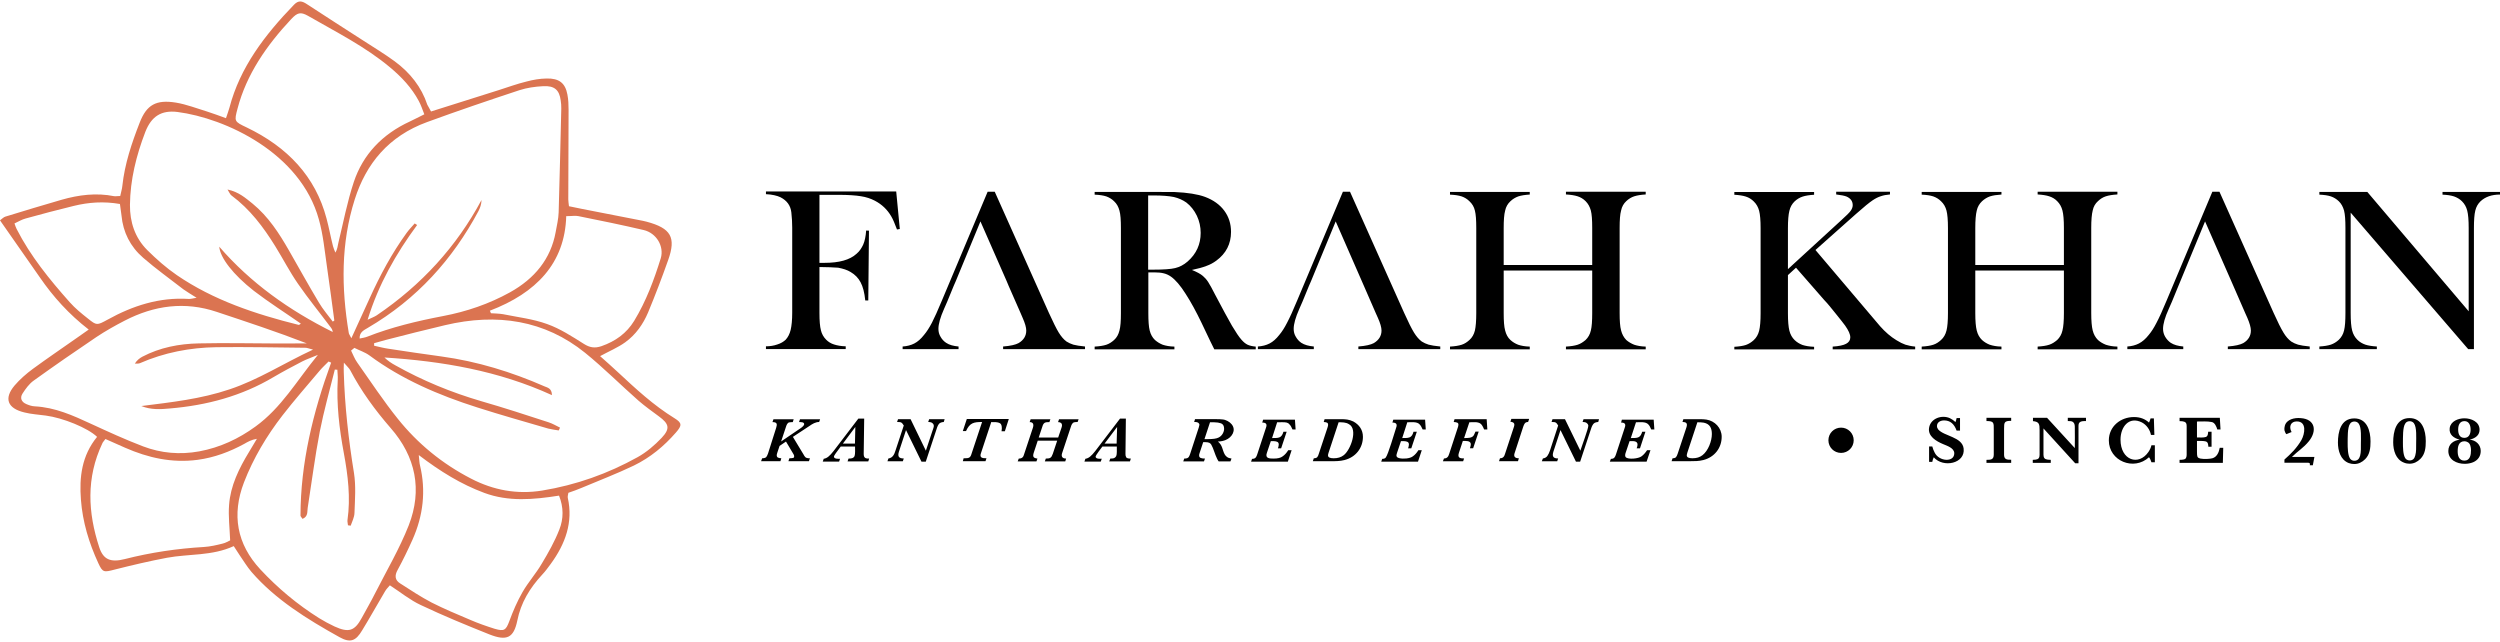 <?xml version="1.0" encoding="UTF-8"?>
<!DOCTYPE svg PUBLIC "-//W3C//DTD SVG 1.1//EN" "http://www.w3.org/Graphics/SVG/1.1/DTD/svg11.dtd">
<svg xmlns="http://www.w3.org/2000/svg" xml:space="preserve" version="1.1" style="shape-rendering:geometricPrecision; text-rendering:geometricPrecision; image-rendering:optimizeQuality; fill-rule:evenodd; clip-rule:evenodd"
viewBox="0 0 257 66"
 xmlns:xlink="http://www.w3.org/1999/xlink">
 <defs>
  <style type="text/css">
   <![CDATA[
    .fil1 {fill:black}
    .fil0 {fill:#DB7451}
   ]]>
  </style>
 </defs>
   <path class="fil0" d="M44.31 11.46c2.39,-0.76 4.67,-1.48 6.94,-2.19 0.97,-0.31 1.9,-0.65 2.88,-0.89 0.67,-0.18 1.37,-0.3 2.06,-0.31 1.29,-0.03 1.92,0.47 2.14,1.65 0.1,0.51 0.12,1.05 0.12,1.56 0,3.08 -0.02,6.14 -0.03,9.22 0,0.2 0.04,0.4 0.07,0.7 0.45,0.09 0.9,0.18 1.36,0.28 2.08,0.41 4.16,0.82 6.24,1.22 0.13,0.03 0.25,0.06 0.38,0.09 2.51,0.67 3.05,1.61 2.22,3.94 -0.64,1.81 -1.33,3.62 -2.07,5.4 -0.5,1.18 -1.26,2.28 -2.35,3.06 -0.75,0.54 -1.64,0.91 -2.58,1.42 0.61,0.55 1.24,1.09 1.83,1.65 1.83,1.7 3.65,3.4 5.83,4.74 0.77,0.48 0.78,0.73 0.13,1.47 -1.21,1.39 -2.63,2.57 -4.32,3.39 -1.75,0.84 -3.59,1.54 -5.39,2.3 -0.43,0.19 -0.89,0.34 -1.34,0.5 -0.03,0.2 -0.09,0.38 -0.06,0.52 0.56,2.5 -0.24,4.72 -1.76,6.8 -0.28,0.37 -0.54,0.75 -0.86,1.08 -1.29,1.39 -2.21,2.91 -2.57,4.74 -0.37,1.78 -1.08,2.12 -2.86,1.42 -2.38,-0.95 -4.76,-1.93 -7.06,-3.02 -1.1,-0.51 -2.06,-1.3 -3.18,-2.03 -0.13,0.16 -0.37,0.38 -0.51,0.64 -0.79,1.33 -1.53,2.67 -2.34,3.99 -0.65,1.1 -1.22,1.32 -2.33,0.7 -3.34,-1.86 -6.58,-3.86 -9.05,-6.71 -0.45,-0.53 -0.81,-1.13 -1.21,-1.71 -0.2,-0.29 -0.39,-0.6 -0.61,-0.94 -2.23,1.03 -4.61,0.78 -6.87,1.2 -1.8,0.34 -3.58,0.76 -5.36,1.21 -1.12,0.29 -1.24,0.32 -1.69,-0.65 -0.96,-2.08 -1.62,-4.25 -1.79,-6.53 -0.18,-2.3 0.08,-4.53 1.66,-6.46 -0.95,-0.92 -3.52,-1.96 -5.28,-2.19 -0.73,-0.1 -1.48,-0.14 -2.19,-0.32 -1.75,-0.42 -2.13,-1.44 -1.01,-2.77 0.54,-0.63 1.2,-1.21 1.88,-1.71 1.49,-1.09 3.02,-2.13 4.53,-3.19 0.35,-0.25 0.7,-0.48 1.21,-0.85 -2.04,-1.58 -3.65,-3.37 -5.02,-5.36 -1.36,-1.94 -2.71,-3.88 -4.1,-5.87 0.23,-0.17 0.38,-0.33 0.55,-0.38 1.91,-0.59 3.84,-1.17 5.77,-1.73 1.78,-0.51 3.59,-0.74 5.42,-0.37 0.16,0.02 0.34,-0.02 0.62,-0.02 0.07,-0.36 0.19,-0.71 0.22,-1.06 0.24,-2.24 0.96,-4.38 1.78,-6.48 0.71,-1.84 1.69,-2.39 3.73,-2.06 1.09,0.18 2.15,0.6 3.21,0.92 0.61,0.19 1.2,0.42 1.93,0.68 0.14,-0.43 0.27,-0.75 0.36,-1.09 1.08,-4.13 3.63,-7.47 6.64,-10.58 0.47,-0.48 0.83,-0.38 1.34,-0.04 1.9,1.25 3.82,2.47 5.74,3.71 1.09,0.71 2.21,1.38 3.26,2.15 1.59,1.17 2.76,2.65 3.36,4.47 0.1,0.2 0.23,0.38 0.38,0.69zm-7.34 23.34c0.28,-0.06 0.53,-0.09 0.76,-0.18 2.52,-0.99 5.15,-1.62 7.82,-2.13 2.42,-0.46 4.73,-1.25 6.86,-2.43 2.56,-1.42 4.21,-3.45 4.71,-6.19 0.12,-0.68 0.29,-1.36 0.31,-2.04 0.11,-3.56 0.18,-7.12 0.27,-10.67 0,-0.27 -0.01,-0.57 -0.06,-0.84 -0.14,-1.07 -0.64,-1.53 -1.81,-1.46 -0.81,0.04 -1.66,0.16 -2.43,0.41 -3.18,1.05 -6.36,2.13 -9.5,3.28 -3.94,1.44 -6.26,4.26 -7.43,7.94 -1.44,4.53 -1.38,9.12 -0.62,13.71 0.01,0.13 0.11,0.25 0.27,0.57 0.69,-1.52 1.29,-2.83 1.89,-4.13 1.06,-2.33 2.26,-4.59 3.8,-6.71 0.25,-0.34 0.54,-0.64 0.82,-0.96 0.09,0.05 0.18,0.11 0.25,0.16 -2.19,2.97 -3.97,6.11 -5.09,9.74 0.42,-0.2 0.7,-0.3 0.93,-0.45 4.63,-3.14 8.21,-7.07 10.78,-11.86 -0.01,0.44 -0.14,0.8 -0.32,1.15 -2.64,4.93 -6.3,9.03 -11.38,12 -0.41,0.24 -0.86,0.45 -0.83,1.09zm-0.54 0.96c-0.12,0.09 -0.22,0.19 -0.34,0.28 0.21,0.42 0.37,0.87 0.65,1.25 1.37,1.94 2.68,3.93 4.17,5.78 2.03,2.53 4.54,4.6 7.53,6.14 2.26,1.17 4.7,1.64 7.29,1.22 3.49,-0.57 6.77,-1.74 9.81,-3.43 0.92,-0.51 1.76,-1.23 2.48,-1.99 0.9,-0.96 0.76,-1.44 -0.29,-2.21 -0.72,-0.53 -1.43,-1.04 -2.09,-1.61 -1.84,-1.62 -3.58,-3.37 -5.49,-4.92 -4.15,-3.35 -9.04,-4.11 -14.41,-2.84 -2.04,0.48 -4.07,1 -6.1,1.52 -0.39,0.1 -0.79,0.23 -1.18,0.33 0,0.09 0,0.18 0,0.26 0.49,0.11 0.98,0.24 1.47,0.31 1.8,0.28 3.61,0.54 5.42,0.79 3.73,0.51 7.25,1.6 10.63,3.08 0.31,0.13 0.75,0.2 0.76,0.9 -5.5,-2.51 -11.26,-3.49 -17.22,-3.87 0.35,0.34 0.72,0.59 1.13,0.81 2.78,1.56 5.73,2.78 8.85,3.69 2.32,0.67 4.6,1.41 6.89,2.16 0.41,0.13 0.79,0.36 1.18,0.55 -0.04,0.1 -0.09,0.19 -0.13,0.29 -0.35,-0.06 -0.71,-0.1 -1.07,-0.19 -2.43,-0.71 -4.88,-1.4 -7.29,-2.17 -4,-1.27 -7.79,-2.9 -11.1,-5.35 -0.45,-0.33 -1.02,-0.51 -1.55,-0.78zm-2.39 1.52c-0.09,-0.04 -0.18,-0.09 -0.26,-0.12 -0.31,0.32 -0.65,0.62 -0.94,0.97 -1.27,1.51 -2.58,3 -3.79,4.56 -1.65,2.13 -3.01,4.42 -3.97,6.9 -1.27,3.32 -0.74,6.34 1.69,8.95 1.78,1.91 3.79,3.6 6.06,5.02 0.49,0.3 1.02,0.59 1.56,0.84 1.47,0.67 2.07,0.47 2.81,-0.9 0.46,-0.85 0.94,-1.67 1.36,-2.51 1.18,-2.32 2.52,-4.6 3.46,-6.99 1.41,-3.63 0.73,-7.05 -1.87,-10.01 -1.6,-1.84 -3.02,-3.79 -4.14,-5.92 -0.12,-0.22 -0.32,-0.4 -0.66,-0.79 -0.01,0.51 -0.03,0.76 -0.01,0.99 0.1,3.47 0.49,6.92 1.05,10.36 0.21,1.34 0.1,2.73 0.05,4.1 -0.01,0.44 -0.24,0.88 -0.39,1.31 -0.09,-0.01 -0.19,-0.03 -0.28,-0.04 -0.01,-0.18 -0.07,-0.35 -0.05,-0.53 0.33,-2.31 0.05,-4.59 -0.37,-6.87 -0.47,-2.51 -0.77,-5.03 -0.63,-7.58 0.02,-0.34 -0.03,-0.68 -0.04,-1.01 -0.09,0 -0.18,-0.02 -0.26,-0.02 -0.53,2.13 -1.13,4.25 -1.55,6.39 -0.5,2.6 -0.83,5.23 -1.24,7.83 -0.06,0.39 0.06,0.88 -0.53,1.13 -0.08,-0.14 -0.2,-0.23 -0.21,-0.33 0.01,-5.41 1.28,-10.61 3.15,-15.73zm0.17 -4.22c0.06,-0.04 0.1,-0.07 0.16,-0.11 -0.26,-1.87 -0.49,-3.75 -0.77,-5.62 -0.23,-1.59 -0.38,-3.22 -0.82,-4.77 -1.88,-6.86 -9.64,-10.42 -14.54,-11.05 -1.65,-0.2 -2.67,0.44 -3.3,2.05 -0.93,2.42 -1.55,4.91 -1.58,7.5 -0.01,1.76 0.5,3.37 1.78,4.65 0.94,0.93 1.94,1.82 3.05,2.58 3.74,2.56 8.06,4 12.52,5.11 0.04,0.01 0.13,-0.07 0.22,-0.13 -1.62,-1.13 -3.28,-2.18 -4.83,-3.37 -2.13,-1.67 -3.47,-3.4 -3.56,-4.54 3.21,3.71 7.18,6.54 11.67,8.77 -0.03,-0.24 -0.13,-0.38 -0.25,-0.53 -1.1,-1.47 -2.27,-2.9 -3.32,-4.42 -0.86,-1.24 -1.55,-2.59 -2.35,-3.88 -1.21,-1.95 -2.58,-3.79 -4.51,-5.22 -0.13,-0.1 -0.19,-0.28 -0.39,-0.6 1.19,0.26 1.86,0.89 2.56,1.44 1.65,1.35 2.75,3.07 3.77,4.85 1.01,1.76 2,3.56 3.05,5.31 0.42,0.71 0.96,1.34 1.44,1.98zm-19.68 8.68c3.08,-0.39 6.13,-0.72 9.08,-1.72 2.97,-0.99 5.54,-2.67 8.57,-4.08 -0.46,-0.12 -0.62,-0.19 -0.77,-0.19 -3.05,-0.03 -6.1,-0.1 -9.15,-0.06 -2.72,0.04 -5.38,0.55 -7.89,1.65 -0.15,0.06 -0.35,0.03 -0.51,0.04 0.22,-0.35 0.48,-0.55 0.77,-0.71 1.81,-0.95 3.78,-1.33 5.81,-1.37 2.7,-0.06 5.4,0 8.1,0.01 1,0 2,0 3,-0.01 -3.09,-1.2 -6.17,-2.21 -9.26,-3.24 -3.28,-1.1 -6.42,-0.67 -9.46,0.9 -0.99,0.51 -1.98,1.07 -2.9,1.68 -2.17,1.46 -4.32,2.95 -6.45,4.48 -0.47,0.33 -0.83,0.84 -1.15,1.33 -0.29,0.45 -0.13,0.87 0.39,1.09 0.28,0.12 0.57,0.22 0.86,0.23 2.11,0.11 3.93,0.94 5.75,1.78 1.78,0.82 3.56,1.64 5.4,2.34 1.84,0.7 3.78,0.87 5.76,0.51 2.16,-0.4 4.06,-1.3 5.78,-2.55 2.69,-1.95 4.25,-4.72 6.42,-7.37 -0.68,0.29 -1.17,0.45 -1.6,0.67 -1,0.52 -2,1.05 -2.97,1.62 -3.26,1.94 -6.85,2.9 -10.65,3.22 -0.96,0.09 -1.95,0.15 -2.93,-0.25zm29.09 -29.99c-0.2,-0.51 -0.35,-0.97 -0.57,-1.37 -0.72,-1.35 -1.76,-2.46 -2.96,-3.46 -2.54,-2.13 -5.56,-3.64 -8.44,-5.3 -0.75,-0.42 -1.08,-0.33 -1.71,0.34 -2.54,2.71 -4.6,5.69 -5.52,9.2 -0.35,1.32 -0.35,1.33 0.94,1.94 4.2,2.02 7.07,5.04 8.21,9.37 0.25,0.93 0.42,1.88 0.66,2.83 0.06,0.23 0.16,0.45 0.25,0.67 0.21,-0.36 0.23,-0.68 0.3,-0.99 0.51,-2.09 0.91,-4.22 1.59,-6.27 0.94,-2.82 2.91,-4.91 5.78,-6.23 0.47,-0.21 0.9,-0.46 1.47,-0.73zm-0.57 35.03c0.06,0.54 0.06,0.82 0.13,1.08 0.62,2.59 0.33,5.15 -0.78,7.63 -0.47,1.05 -0.98,2.1 -1.53,3.11 -0.31,0.56 -0.28,1.03 0.26,1.37 1.06,0.68 2.11,1.38 3.24,1.97 1.28,0.65 2.62,1.21 3.97,1.78 0.81,0.35 1.66,0.65 2.52,0.92 0.99,0.29 1.15,0.13 1.49,-0.76 0.38,-1.04 0.82,-2.06 1.37,-3.02 0.58,-1.01 1.38,-1.9 1.97,-2.91 0.68,-1.13 1.34,-2.3 1.81,-3.51 0.44,-1.11 0.45,-2.28 -0.03,-3.49 -2.66,0.42 -5.2,0.64 -7.68,-0.28 -2.4,-0.89 -4.53,-2.21 -6.74,-3.89zm-32.21 -1.65c-0.18,0.25 -0.28,0.33 -0.32,0.45 -1.68,3.55 -1.48,7.12 -0.32,10.67 0.41,1.27 1.16,1.6 2.64,1.22 2.67,-0.68 5.38,-1.08 8.12,-1.24 0.65,-0.04 1.3,-0.19 1.93,-0.35 0.32,-0.07 0.6,-0.26 0.77,-0.33 -0.05,-1.32 -0.2,-2.48 -0.11,-3.64 0.14,-1.97 1.02,-3.76 2.07,-5.48 0.26,-0.44 0.52,-0.88 0.79,-1.32 -0.56,0.09 -0.94,0.31 -1.3,0.52 -1.49,0.81 -3.07,1.41 -4.79,1.64 -2.65,0.35 -5.1,-0.21 -7.45,-1.24 -0.64,-0.29 -1.3,-0.58 -2.03,-0.9zm39.52 -13.19c0.03,0.09 0.08,0.17 0.11,0.26 0.42,0.03 0.84,0.03 1.25,0.1 1.52,0.31 3.09,0.49 4.52,1.01 1.35,0.48 2.57,1.28 3.78,2.04 0.6,0.38 1.11,0.47 1.8,0.24 1.46,-0.51 2.59,-1.33 3.37,-2.6 1.24,-2.04 2.05,-4.23 2.74,-6.45 0.36,-1.22 -0.45,-2.58 -1.75,-2.89 -2.22,-0.52 -4.47,-0.98 -6.71,-1.43 -0.32,-0.07 -0.67,0 -1.26,0 -0.14,4.86 -3.1,7.9 -7.85,9.72zm-48.87 -8.97c0.1,0.27 0.14,0.43 0.22,0.57 1.41,2.77 3.38,5.19 5.47,7.54 0.54,0.61 1.19,1.14 1.85,1.66 0.91,0.73 0.93,0.72 2.03,0.12 2.58,-1.43 5.31,-2.32 8.34,-2.13 0.18,0.01 0.37,-0.04 0.81,-0.12 -0.6,-0.38 -1,-0.61 -1.36,-0.87 -1.39,-1.08 -2.82,-2.1 -4.13,-3.24 -1.33,-1.15 -2.07,-2.63 -2.23,-4.35 -0.05,-0.39 -0.1,-0.77 -0.16,-1.18 -1.67,-0.29 -3.21,-0.18 -4.76,0.2 -1.65,0.41 -3.3,0.83 -4.93,1.29 -0.39,0.1 -0.76,0.33 -1.15,0.51z"/>
   <path class="fil1" d="M198.79 47.01c-0.08,0.18 -0.13,0.32 -0.15,0.47l-0.33 0 0 -1.58 0.33 0c0.06,0.24 0.15,0.44 0.25,0.64 0.45,0.91 2.01,1.01 2.01,0.06 0,-0.55 -0.75,-0.77 -1.16,-0.95 -0.69,-0.29 -1.58,-0.8 -1.43,-1.68 0.16,-0.97 1.33,-1.36 2.16,-0.97 0.2,0.1 0.39,0.23 0.55,0.39 0.04,-0.1 0.09,-0.23 0.12,-0.41l0.35 0 0 1.29 -0.35 0c-0.25,-0.7 -0.67,-1.05 -1.29,-1.05 -0.36,0 -0.73,0.18 -0.73,0.58 0,0.13 0.05,0.25 0.13,0.35 0.6,0.7 2.46,0.76 2.61,1.95 0.2,1.56 -2.11,2.03 -3.07,0.91zm50.58 -1.66c0,0.66 -0.06,1.33 -0.55,1.82 -0.32,0.32 -0.69,0.5 -1.12,0.5 -0.19,0 -0.38,-0.03 -0.57,-0.11 -0.85,-0.32 -1.11,-1.27 -1.11,-2.1 0,-1.08 0.28,-2.48 1.68,-2.48 1.31,0 1.67,1.27 1.67,2.37zm-1.22 -1.84c-0.2,-0.29 -0.72,-0.28 -0.89,0.03 -0.27,0.38 -0.23,1.45 -0.24,1.96 0,0.49 0.01,1.24 0.24,1.6 0.18,0.27 0.59,0.31 0.83,0.1 0.1,-0.09 0.16,-0.22 0.2,-0.38 0.11,-0.38 0.09,-0.84 0.09,-1.24 0,-0.55 0.08,-1.67 -0.23,-2.07zm-57.59 1.75c0,-0.72 -0.58,-1.3 -1.3,-1.3 -0.72,0 -1.3,0.58 -1.3,1.3 0,0.72 0.58,1.3 1.3,1.3 0.72,0 1.3,-0.58 1.3,-1.3zm45.68 -9.83c-0.26,-0.08 -0.5,-0.19 -0.7,-0.32 -0.29,-0.21 -0.56,-0.52 -0.8,-0.92 -0.25,-0.41 -0.59,-1.08 -1.01,-2.02l-5.57 -12.46 -0.73 0 -4.7 11.18c-0.42,1.02 -0.77,1.78 -1.04,2.29 -0.26,0.51 -0.52,0.92 -0.8,1.25 -0.32,0.41 -0.66,0.7 -1.01,0.88 -0.35,0.18 -0.74,0.28 -1.19,0.31l0 0.27 5.75 0 0 -0.27c-0.53,-0.05 -0.95,-0.16 -1.29,-0.38 -0.23,-0.16 -0.42,-0.37 -0.57,-0.62 -0.14,-0.24 -0.22,-0.52 -0.22,-0.81 0,-0.5 0.19,-1.18 0.59,-2.06l0.32 -0.73 0.67 -1.63 0.2 -0.48 2.54 -6.15 2.7 6.15 0.21 0.48 1.22 2.8 0.22 0.49c0.23,0.54 0.36,0.98 0.36,1.3 0,0.54 -0.26,0.98 -0.78,1.29 -0.31,0.17 -0.83,0.29 -1.59,0.35l0 0.27 8.42 0 0 -0.27c-0.54,-0.05 -0.94,-0.12 -1.2,-0.19zm-89.38 0c-0.26,-0.08 -0.49,-0.19 -0.7,-0.32 -0.29,-0.21 -0.55,-0.52 -0.8,-0.92 -0.25,-0.41 -0.59,-1.08 -1.01,-2.02l-5.57 -12.46 -0.73 0 -4.7 11.18c-0.42,1.02 -0.77,1.78 -1.04,2.29 -0.26,0.51 -0.52,0.92 -0.8,1.25 -0.32,0.41 -0.65,0.7 -1,0.88 -0.35,0.18 -0.75,0.28 -1.2,0.31l0 0.27 5.75 0 0 -0.27c-0.53,-0.05 -0.95,-0.16 -1.29,-0.38 -0.23,-0.16 -0.42,-0.37 -0.56,-0.62 -0.15,-0.24 -0.22,-0.52 -0.22,-0.81 0,-0.5 0.19,-1.18 0.58,-2.06l0.32 -0.73 0.67 -1.63 0.21 -0.48 2.54 -6.15 2.69 6.15 0.21 0.48 1.22 2.8 0.22 0.49c0.24,0.54 0.37,0.98 0.37,1.3 0,0.54 -0.27,0.98 -0.79,1.29 -0.31,0.17 -0.83,0.29 -1.59,0.35l0 0.27 8.42 0 0 -0.27c-0.53,-0.05 -0.94,-0.12 -1.2,-0.19zm94.79 -13.57l0 10.31c0,0.82 0.05,1.42 0.15,1.8 0.1,0.39 0.28,0.7 0.54,0.96 0.23,0.23 0.51,0.39 0.82,0.5 0.3,0.1 0.7,0.16 1.18,0.19l0 0.27 -5.91 0 0 -0.27c0.48,-0.03 0.87,-0.09 1.18,-0.19 0.31,-0.11 0.57,-0.27 0.82,-0.5 0.26,-0.25 0.45,-0.57 0.54,-0.96 0.1,-0.4 0.14,-0.99 0.14,-1.8l0 -8.74c0,-0.8 -0.04,-1.38 -0.14,-1.78 -0.11,-0.39 -0.28,-0.71 -0.54,-0.96 -0.24,-0.23 -0.5,-0.39 -0.81,-0.5 -0.3,-0.1 -0.7,-0.16 -1.19,-0.18l0 -0.28 4.93 0 10.42 12.27 0 -8.55c0,-0.82 -0.05,-1.42 -0.15,-1.8 -0.1,-0.39 -0.28,-0.7 -0.54,-0.96 -0.23,-0.23 -0.51,-0.39 -0.82,-0.5 -0.3,-0.1 -0.7,-0.16 -1.18,-0.18l0 -0.28 5.91 0 0 0.27c-0.86,0 -1.52,0.24 -2,0.69 -0.26,0.25 -0.45,0.57 -0.54,0.96 -0.1,0.4 -0.14,1 -0.14,1.78l0 12.46 -0.59 0 -12.08 -14.03zm-38.59 5.38l9.11 0 0 -3.81c0,-0.81 -0.05,-1.41 -0.15,-1.79 -0.1,-0.39 -0.28,-0.7 -0.54,-0.96 -0.23,-0.24 -0.51,-0.4 -0.82,-0.5 -0.3,-0.1 -0.7,-0.16 -1.19,-0.19l0 -0.28 8.2 0 0 0.28c-0.49,0.03 -0.88,0.09 -1.19,0.19 -0.3,0.1 -0.56,0.26 -0.81,0.5 -0.27,0.24 -0.46,0.56 -0.54,0.96 -0.1,0.39 -0.15,0.99 -0.15,1.79l0 8.74c0,0.81 0.05,1.4 0.15,1.8 0.1,0.39 0.27,0.71 0.54,0.98 0.23,0.21 0.51,0.37 0.81,0.49 0.31,0.1 0.7,0.18 1.19,0.19l0 0.28 -8.2 0 0 -0.28c0.49,-0.03 0.89,-0.09 1.19,-0.19 0.31,-0.1 0.57,-0.28 0.82,-0.49 0.26,-0.25 0.45,-0.57 0.54,-0.97 0.1,-0.39 0.15,-0.99 0.15,-1.79l0 -4.38 -9.11 0 0 4.38c0,0.8 0.05,1.4 0.15,1.79 0.1,0.4 0.28,0.72 0.54,0.97 0.23,0.21 0.49,0.37 0.8,0.49 0.31,0.1 0.7,0.18 1.2,0.19l0 0.28 -8.2 0 0 -0.28c0.49,-0.03 0.89,-0.09 1.19,-0.19 0.31,-0.1 0.57,-0.28 0.8,-0.49 0.28,-0.25 0.46,-0.57 0.56,-0.97 0.1,-0.39 0.15,-0.99 0.15,-1.79l0 -8.74c0,-0.82 -0.05,-1.42 -0.15,-1.8 -0.1,-0.38 -0.28,-0.7 -0.56,-0.96 -0.23,-0.23 -0.49,-0.39 -0.8,-0.5 -0.3,-0.1 -0.7,-0.16 -1.19,-0.18l0 -0.28 8.2 0 0 0.27c-0.48,0.03 -0.88,0.09 -1.19,0.19 -0.3,0.11 -0.56,0.27 -0.81,0.5 -0.26,0.25 -0.46,0.57 -0.54,0.96 -0.1,0.4 -0.15,1 -0.15,1.8l0 3.79zm-19.24 0.41l5.43 -4.98c0.54,-0.49 0.87,-0.81 1,-1 0.13,-0.18 0.21,-0.38 0.21,-0.58 0,-0.4 -0.21,-0.69 -0.62,-0.88 -0.22,-0.09 -0.57,-0.16 -1.08,-0.22l0 -0.28 5.53 0 0 0.28c-0.38,0.03 -0.68,0.09 -0.94,0.18 -0.25,0.08 -0.53,0.21 -0.84,0.42 -0.33,0.22 -0.9,0.68 -1.72,1.41l-4.16 3.7 5.91 6.97 0.73 0.86c0.54,0.61 1.1,1.09 1.68,1.44 0.35,0.22 0.66,0.37 0.92,0.46 0.26,0.08 0.6,0.16 1.01,0.2l0 0.28 -8.48 0 0 -0.28c0.64,-0.04 1.11,-0.14 1.38,-0.29 0.28,-0.15 0.43,-0.36 0.43,-0.66 0,-0.32 -0.18,-0.71 -0.53,-1.21 -0.17,-0.23 -0.49,-0.64 -0.96,-1.22 -0.47,-0.59 -0.86,-1.07 -1.2,-1.42l-2.89 -3.31 -0.83 0.76 0 3.92c0,0.8 0.05,1.4 0.15,1.8 0.1,0.39 0.28,0.71 0.54,0.96 0.23,0.22 0.49,0.38 0.8,0.5 0.31,0.1 0.7,0.17 1.2,0.19l0 0.27 -8.2 0 0 -0.27c0.49,-0.03 0.89,-0.09 1.19,-0.19 0.31,-0.11 0.57,-0.28 0.81,-0.5 0.27,-0.25 0.45,-0.57 0.55,-0.96 0.1,-0.4 0.15,-1 0.15,-1.8l0 -8.74c0,-0.81 -0.05,-1.41 -0.15,-1.79 -0.1,-0.38 -0.28,-0.7 -0.55,-0.96 -0.24,-0.24 -0.5,-0.4 -0.81,-0.5 -0.3,-0.1 -0.7,-0.16 -1.19,-0.19l0 -0.28 8.2 0 0 0.28c-0.48,0.03 -0.88,0.09 -1.18,0.19 -0.31,0.1 -0.57,0.26 -0.82,0.49 -0.26,0.25 -0.45,0.57 -0.54,0.97 -0.1,0.39 -0.15,0.99 -0.15,1.79l0 4.19 0.02 0zm-29.24 -0.41l9.1 0 0 -3.81c0,-0.81 -0.04,-1.41 -0.14,-1.79 -0.11,-0.39 -0.28,-0.7 -0.54,-0.96 -0.24,-0.24 -0.51,-0.4 -0.82,-0.5 -0.31,-0.1 -0.7,-0.16 -1.2,-0.19l0 -0.28 8.2 0 0 0.28c-0.48,0.03 -0.87,0.09 -1.18,0.19 -0.3,0.1 -0.57,0.26 -0.82,0.5 -0.26,0.24 -0.45,0.56 -0.53,0.96 -0.11,0.39 -0.15,0.99 -0.15,1.79l0 8.74c0,0.81 0.04,1.4 0.15,1.8 0.1,0.39 0.27,0.71 0.53,0.98 0.24,0.21 0.52,0.37 0.82,0.49 0.31,0.1 0.7,0.18 1.18,0.19l0 0.28 -8.2 0 0 -0.28c0.5,-0.03 0.89,-0.09 1.2,-0.19 0.31,-0.1 0.57,-0.28 0.82,-0.49 0.26,-0.25 0.45,-0.57 0.54,-0.97 0.1,-0.39 0.14,-0.99 0.14,-1.79l0 -4.38 -9.1 0 0 4.38c0,0.8 0.04,1.4 0.15,1.79 0.1,0.4 0.27,0.72 0.54,0.97 0.23,0.21 0.49,0.37 0.8,0.49 0.3,0.1 0.7,0.18 1.19,0.19l0 0.28 -8.2 0 0 -0.28c0.5,-0.03 0.89,-0.09 1.2,-0.19 0.31,-0.1 0.57,-0.28 0.8,-0.49 0.28,-0.25 0.46,-0.57 0.56,-0.97 0.09,-0.39 0.14,-0.99 0.14,-1.79l0 -8.74c0,-0.82 -0.04,-1.42 -0.14,-1.8 -0.09,-0.39 -0.28,-0.7 -0.56,-0.96 -0.23,-0.23 -0.49,-0.39 -0.8,-0.5 -0.31,-0.1 -0.7,-0.16 -1.2,-0.18l0 -0.28 8.2 0 0 0.27c-0.48,0.03 -0.87,0.09 -1.18,0.19 -0.3,0.11 -0.57,0.27 -0.81,0.5 -0.27,0.25 -0.46,0.57 -0.54,0.96 -0.11,0.4 -0.15,1 -0.15,1.8l0 3.79zm-36.53 0.75l0 4.2c0,0.8 0.04,1.4 0.14,1.79 0.1,0.4 0.28,0.72 0.54,0.97 0.24,0.21 0.5,0.37 0.8,0.49 0.31,0.1 0.7,0.18 1.2,0.19l0 0.28 -8.2 0 0 -0.28c0.5,-0.03 0.89,-0.09 1.2,-0.19 0.3,-0.1 0.57,-0.28 0.8,-0.49 0.28,-0.25 0.45,-0.57 0.55,-0.97 0.11,-0.39 0.15,-0.99 0.15,-1.79l0 -8.74c0,-0.82 -0.04,-1.42 -0.15,-1.8 -0.1,-0.38 -0.27,-0.7 -0.55,-0.96 -0.23,-0.23 -0.5,-0.39 -0.8,-0.5 -0.31,-0.1 -0.7,-0.16 -1.2,-0.18l0 -0.28 6.19 0c1.03,0 1.7,0 2.04,0.01 1.33,0.06 2.36,0.22 3.12,0.5 0.85,0.32 1.51,0.79 1.97,1.41 0.47,0.63 0.7,1.36 0.7,2.19 0,1.23 -0.51,2.22 -1.52,2.96 -0.3,0.22 -0.64,0.41 -1.02,0.54 -0.38,0.15 -0.87,0.28 -1.48,0.41 0.51,0.21 0.89,0.41 1.13,0.62 0.19,0.16 0.38,0.37 0.54,0.62 0.16,0.25 0.41,0.69 0.73,1.33 0.76,1.44 1.34,2.51 1.72,3.17 0.4,0.67 0.72,1.15 0.98,1.44 0.22,0.25 0.42,0.41 0.63,0.51 0.2,0.09 0.48,0.16 0.83,0.19l0 0.28 -4.26 0c-0.22,-0.44 -0.35,-0.72 -0.41,-0.83l-0.9 -1.89c-0.54,-1.12 -1.08,-2.13 -1.64,-2.99 -0.54,-0.86 -1.05,-1.44 -1.5,-1.76 -0.23,-0.16 -0.48,-0.28 -0.74,-0.34 -0.27,-0.07 -0.59,-0.1 -0.98,-0.1l-0.61 0 0 -0.01zm0 -0.27l0.48 0c1.06,0 1.82,-0.05 2.27,-0.16 0.46,-0.11 0.89,-0.33 1.29,-0.68 0.9,-0.79 1.34,-1.77 1.34,-2.94 0,-0.62 -0.13,-1.21 -0.39,-1.76 -0.27,-0.56 -0.63,-1.01 -1.08,-1.36 -0.37,-0.26 -0.79,-0.45 -1.29,-0.57 -0.49,-0.1 -1.19,-0.16 -2.11,-0.16l-0.53 0 0 7.63 0.02 0zm-7.71 7.71c-0.26,-0.08 -0.49,-0.19 -0.7,-0.32 -0.29,-0.21 -0.55,-0.52 -0.8,-0.92 -0.25,-0.41 -0.58,-1.08 -1.01,-2.02l-5.57 -12.46 -0.73 0 -4.7 11.18c-0.42,1.02 -0.77,1.78 -1.03,2.29 -0.27,0.51 -0.53,0.92 -0.81,1.25 -0.32,0.41 -0.65,0.7 -1,0.88 -0.35,0.18 -0.75,0.28 -1.2,0.31l0 0.27 5.75 0 0 -0.27c-0.53,-0.05 -0.95,-0.16 -1.28,-0.38 -0.24,-0.16 -0.43,-0.37 -0.57,-0.62 -0.15,-0.24 -0.22,-0.52 -0.22,-0.81 0,-0.5 0.19,-1.18 0.58,-2.06l0.32 -0.73 0.67 -1.63 0.21 -0.48 2.54 -6.15 2.7 6.15 0.2 0.48 1.23 2.8 0.21 0.49c0.24,0.54 0.37,0.98 0.37,1.3 0,0.54 -0.26,0.98 -0.79,1.29 -0.31,0.17 -0.83,0.29 -1.59,0.35l0 0.27 8.42 0 0 -0.27c-0.54,-0.05 -0.93,-0.12 -1.2,-0.19zm-26.1 -7.98l0 4.72c0,0.81 0.05,1.4 0.15,1.78 0.09,0.38 0.27,0.7 0.54,0.97 0.23,0.23 0.49,0.39 0.81,0.49 0.31,0.1 0.72,0.18 1.2,0.19l0 0.28 -8.2 0 0 -0.28c0.41,0 0.8,-0.06 1.17,-0.19 0.36,-0.11 0.65,-0.29 0.86,-0.49 0.23,-0.25 0.41,-0.59 0.51,-1.01 0.1,-0.42 0.16,-1.02 0.16,-1.77l0 -8.74c0,-0.51 -0.03,-1.03 -0.09,-1.57 -0.08,-0.7 -0.45,-1.21 -1.11,-1.55 -0.36,-0.17 -0.86,-0.29 -1.5,-0.32l0 -0.28 13.39 0 0.37 3.86 -0.29 0.05c-0.22,-0.59 -0.41,-1.05 -0.59,-1.35 -0.4,-0.69 -0.96,-1.23 -1.69,-1.61 -0.42,-0.22 -0.9,-0.38 -1.44,-0.46 -0.54,-0.09 -1.3,-0.14 -2.26,-0.14l-1.99 0 0 6.99 0.51 0c1.52,0 2.61,-0.3 3.3,-0.93 0.31,-0.26 0.52,-0.58 0.69,-0.95 0.16,-0.36 0.26,-0.85 0.3,-1.44l0.29 0.01 -0.07 7.18 -0.31 0c-0.08,-0.8 -0.24,-1.43 -0.48,-1.87 -0.23,-0.44 -0.57,-0.79 -1.03,-1.06 -0.34,-0.21 -0.76,-0.34 -1.27,-0.44 -0.5,-0.03 -1.14,-0.07 -1.93,-0.07zm0.07 15.64l-0.1 0.29c-0.38,0 -0.7,0.2 -1,0.41l-1.7 1.12 1.1 1.82c0.06,0.11 0.1,0.18 0.16,0.24 0.04,0.06 0.11,0.1 0.19,0.11 0.07,0.03 0.17,0.03 0.3,0.03l-0.1 0.3 -2.11 0 0.1 -0.3c0.14,0 0.28,-0.01 0.36,-0.03 0.09,-0.01 0.13,-0.07 0.13,-0.17 0,-0.06 -0.01,-0.12 -0.05,-0.19l-0.79 -1.33 -0.66 0.45 -0.23 0.69c-0.05,0.13 -0.06,0.23 -0.06,0.28 0,0.1 0.04,0.19 0.13,0.23 0.09,0.04 0.21,0.07 0.34,0.07l-0.09 0.3 -1.99 0 0.11 -0.3c0.19,0 0.32,-0.04 0.41,-0.11 0.07,-0.08 0.13,-0.21 0.19,-0.37l0.84 -2.65c0.11,-0.36 0.13,-0.59 -0.38,-0.59l0.1 -0.29 2.08 0 -0.09 0.29c-0.16,0 -0.28,0.02 -0.37,0.03 -0.19,0.04 -0.28,0.29 -0.33,0.45l-0.5 1.51 2.06 -1.4c0.2,-0.15 0.31,-0.28 0.31,-0.38 0,-0.23 -0.37,-0.21 -0.53,-0.21l0.1 -0.29 2.07 0 0 -0.01zm92.68 1.81c0,1.16 -0.75,2.1 -1.88,2.39 -0.47,0.12 -0.92,0.12 -1.4,0.12l-1.87 0 0.1 -0.3c0.16,0 0.28,-0.04 0.35,-0.11 0.07,-0.09 0.13,-0.21 0.18,-0.37l0.89 -2.68c0.13,-0.4 0.04,-0.57 -0.4,-0.57l0.09 -0.29 1.65 0c0.28,0 0.51,0.01 0.71,0.04 0.88,0.13 1.58,0.87 1.58,1.77zm-1.01 -0.28c0,-0.61 -0.2,-1.04 -0.83,-1.17 -0.22,-0.04 -0.43,-0.04 -0.66,-0.04l-1.03 3.12c-0.04,0.15 -0.06,0.23 -0.06,0.28 0,0.2 0.19,0.3 0.58,0.3 0.43,0 0.76,-0.1 1.04,-0.32 0.58,-0.45 0.96,-1.44 0.96,-2.17zm-5.91 -0.47l-0.32 0c-0.1,-0.25 -0.2,-0.42 -0.3,-0.52 -0.27,-0.31 -0.88,-0.22 -1.27,-0.22l-0.53 1.62c0.22,0 0.53,0.01 0.73,-0.06 0.28,-0.11 0.35,-0.32 0.44,-0.59l0.33 0 -0.56 1.71 -0.34 0c0.06,-0.16 0.09,-0.29 0.09,-0.39 0,-0.42 -0.52,-0.35 -0.82,-0.35l-0.41 1.22c-0.04,0.12 -0.08,0.33 0.02,0.43 0.26,0.26 1.31,0.15 1.62,-0.09 0.21,-0.15 0.4,-0.37 0.57,-0.63l0.35 0 -0.4 1.18 -3.78 0 0.11 -0.29c0.16,0 0.29,-0.04 0.36,-0.13 0.07,-0.09 0.13,-0.2 0.17,-0.35l0.89 -2.71c0.15,-0.39 0.01,-0.54 -0.37,-0.54l0.08 -0.3 3.27 0 0.07 1.01zm-5.69 -1.06l-0.08 0.29c-0.19,0.01 -0.34,0.06 -0.44,0.14 -0.1,0.09 -0.22,0.28 -0.31,0.59l-1.11 3.35 -0.43 0 -1.59 -3.25 -0.73 2.22c-0.14,0.46 -0.05,0.7 0.49,0.7l-0.1 0.29 -1.58 0 0.11 -0.29c0.21,-0.03 0.36,-0.12 0.46,-0.26 0.11,-0.15 0.19,-0.33 0.27,-0.56l0.84 -2.57c-0.21,-0.34 -0.26,-0.36 -0.68,-0.36l0.1 -0.29 1.28 0 1.58 3.24c0.13,-0.4 0.82,-2.27 0.82,-2.56 0,-0.09 -0.05,-0.19 -0.14,-0.26 -0.08,-0.09 -0.23,-0.13 -0.45,-0.13l0.1 -0.29 1.59 0zm-7.19 0l-0.1 0.29c-0.33,0 -0.4,0.21 -0.5,0.48l-0.87 2.67c-0.15,0.39 0,0.58 0.42,0.58l-0.09 0.3 -1.95 0 0.1 -0.3c0.33,0 0.45,-0.2 0.53,-0.49l0.88 -2.67c0.14,-0.39 0.07,-0.54 -0.34,-0.6l0.1 -0.29 1.82 0 0 0.03zm-4.29 1.06l-0.33 0c-0.08,-0.17 -0.13,-0.32 -0.21,-0.42 -0.25,-0.44 -0.88,-0.32 -1.31,-0.32l-0.54 1.62c0.34,0 0.88,0.03 1.03,-0.35 0.03,-0.08 0.08,-0.18 0.14,-0.31l0.33 0 -0.57 1.71 -0.33 0c0.06,-0.18 0.09,-0.31 0.09,-0.4 0,-0.23 -0.18,-0.35 -0.55,-0.35l-0.27 0 -0.4 1.21c-0.17,0.52 0.09,0.59 0.53,0.59l-0.1 0.29 -2.08 0 0.11 -0.29c0.33,0 0.45,-0.19 0.54,-0.48l0.89 -2.72c0.05,-0.15 0.13,-0.43 -0.09,-0.49 -0.1,-0.03 -0.21,-0.06 -0.34,-0.06l0.09 -0.29 3.3 0 0.07 1.06zm-6.33 0l-0.32 0c-0.1,-0.25 -0.21,-0.42 -0.31,-0.52 -0.26,-0.31 -0.87,-0.22 -1.27,-0.22l-0.52 1.62c0.22,0 0.53,0.01 0.73,-0.06 0.28,-0.11 0.35,-0.32 0.43,-0.59l0.34 0 -0.57 1.71 -0.33 0c0.07,-0.2 0.19,-0.58 -0.09,-0.68 -0.2,-0.08 -0.43,-0.06 -0.64,-0.06l-0.41 1.22c-0.1,0.29 -0.08,0.45 0.25,0.53 0.38,0.09 1.07,0.05 1.38,-0.19 0.22,-0.15 0.41,-0.37 0.57,-0.63l0.35 0 -0.39 1.18 -3.78 0 0.1 -0.29c0.16,0 0.29,-0.04 0.36,-0.13 0.25,-0.29 0.9,-2.55 1.07,-3.06 0.15,-0.39 0,-0.54 -0.38,-0.54l0.09 -0.3 3.27 0 0.07 1.01zm-6.46 0.75c0,1.16 -0.75,2.1 -1.89,2.39 -0.47,0.12 -0.91,0.12 -1.4,0.12l-1.86 0 0.1 -0.3c0.16,0 0.28,-0.04 0.35,-0.11 0.07,-0.09 0.13,-0.21 0.17,-0.37l0.89 -2.68c0.05,-0.13 0.06,-0.24 0.06,-0.28 0,-0.12 -0.04,-0.2 -0.13,-0.23 -0.09,-0.03 -0.19,-0.06 -0.32,-0.06l0.09 -0.29 1.65 0c0.5,0 0.85,0.02 1.31,0.24 0.6,0.33 0.98,0.86 0.98,1.57zm-1.43 -1.29c-0.32,-0.21 -0.71,-0.2 -1.07,-0.2l-1.03 3.12c-0.05,0.15 -0.06,0.23 -0.06,0.28 0,0.2 0.19,0.3 0.58,0.3 0.42,0 0.76,-0.1 1.04,-0.32 0.71,-0.55 1.48,-2.66 0.54,-3.18zm-5.49 0.54l-0.32 0c-0.1,-0.25 -0.2,-0.42 -0.31,-0.52 -0.08,-0.11 -0.19,-0.16 -0.29,-0.19 -0.2,-0.06 -0.74,-0.03 -0.98,-0.03l-0.52 1.62c0.22,0 0.53,0.01 0.73,-0.06 0.28,-0.11 0.35,-0.32 0.44,-0.59l0.33 0 -0.57 1.71 -0.33 0c0.07,-0.2 0.19,-0.58 -0.09,-0.68 -0.2,-0.08 -0.43,-0.06 -0.64,-0.06l-0.41 1.22c-0.19,0.56 0.28,0.57 0.7,0.57 0.41,0 0.73,-0.07 0.93,-0.23 0.22,-0.15 0.41,-0.37 0.57,-0.63l0.35 0 -0.39 1.18 -3.78 0 0.1 -0.29c0.16,0 0.29,-0.04 0.37,-0.13 0.07,-0.09 0.13,-0.2 0.17,-0.35l0.89 -2.71c0.14,-0.37 0.03,-0.54 -0.38,-0.54l0.09 -0.3 3.27 0 0.07 1.01zm-7.19 1.08c-0.22,0.09 -0.48,0.15 -0.8,0.16 0.11,0.09 0.2,0.18 0.27,0.29 0.27,0.38 0.26,1 0.66,1.29 0.12,0.09 0.26,0.14 0.47,0.17l-0.11 0.29 -1.21 0c-0.06,-0.07 -0.11,-0.17 -0.17,-0.29 -0.21,-0.41 -0.37,-1.06 -0.59,-1.43 -0.04,-0.07 -0.1,-0.14 -0.2,-0.19 -0.09,-0.04 -0.23,-0.07 -0.42,-0.07l-0.21 0 -0.36 1.09c-0.05,0.12 -0.06,0.22 -0.06,0.28 0,0.13 0.06,0.22 0.17,0.26 0.12,0.05 0.27,0.06 0.43,0.06l-0.1 0.29 -2.13 0 0.1 -0.29c0.13,0 0.23,-0.01 0.3,-0.04 0.08,-0.03 0.14,-0.07 0.18,-0.15 0.04,-0.07 0.09,-0.17 0.13,-0.3l0.89 -2.72c0.04,-0.13 0.06,-0.22 0.06,-0.25 0,-0.1 -0.05,-0.17 -0.13,-0.23 -0.09,-0.04 -0.18,-0.07 -0.28,-0.07l-0.13 0 0.09 -0.29 2.23 0c0.25,0 0.45,0.01 0.61,0.03 0.32,0.02 0.72,0.24 0.92,0.49 0.51,0.61 0.04,1.36 -0.61,1.62zm-0.16 -1.15c0,-0.29 -0.1,-0.47 -0.31,-0.56 -0.2,-0.07 -0.44,-0.11 -0.71,-0.11l-0.43 0 -0.57 1.73 0.37 0c0.52,0 0.87,-0.05 1.08,-0.16 0.17,-0.08 0.32,-0.22 0.42,-0.39 0.1,-0.18 0.15,-0.34 0.15,-0.51zm-9.59 3.06l-0.09 0.29 -2.13 0 0.11 -0.29c0.17,0 0.32,-0.01 0.41,-0.06 0.08,-0.04 0.15,-0.1 0.2,-0.2 0.04,-0.1 0.06,-0.25 0.06,-0.44l0 -0.54 -1.48 0c-0.12,0.17 -0.7,0.89 -0.7,1.05 0,0.13 0.15,0.21 0.43,0.21l0.2 0 -0.1 0.29 -1.68 0 0.1 -0.29c0.16,-0.02 0.32,-0.09 0.48,-0.22 0.16,-0.13 0.34,-0.32 0.53,-0.57l2.55 -3.34 0.6 0 -0.04 3.62c0,0.14 0.01,0.24 0.06,0.32 0.02,0.07 0.08,0.11 0.17,0.14 0.04,0.02 0.16,0.03 0.32,0.03zm-1.41 -3.25l-1.29 1.71 1.24 0 0.05 -1.71zm-4.06 -0.51c-0.15,0 -0.26,0.01 -0.35,0.03 -0.19,0.04 -0.29,0.28 -0.34,0.45l-0.89 2.68c-0.14,0.38 0,0.6 0.4,0.6l-0.09 0.29 -2.1 0 0.1 -0.29c0.44,0 0.57,-0.06 0.72,-0.49l0.45 -1.35 -2 0 -0.41 1.24c-0.06,0.19 -0.12,0.43 0.1,0.53 0.11,0.04 0.19,0.07 0.28,0.07l-0.1 0.29 -1.93 0 0.11 -0.29c0.34,0 0.48,-0.15 0.56,-0.48l0.89 -2.68c0.11,-0.33 0.05,-0.59 -0.33,-0.59l0.1 -0.29 2.03 0 -0.1 0.29c-0.43,0 -0.6,0.03 -0.73,0.48l-0.37 1.11 2 0 0.34 -1c0.06,-0.18 0.11,-0.38 -0.06,-0.51 -0.09,-0.06 -0.18,-0.08 -0.29,-0.08l0.1 -0.29 2.01 0 -0.1 0.28zm-7.08 -0.29l-0.4 1.24 -0.34 0c0.02,-0.11 0.03,-0.21 0.03,-0.29 0,-0.28 -0.06,-0.46 -0.19,-0.53 -0.27,-0.15 -0.6,-0.12 -0.9,-0.12l-1.04 3.14c-0.2,0.52 0.08,0.58 0.55,0.58l-0.1 0.3 -2.33 0 0.08 -0.3 0.12 0c0.43,0 0.58,-0.05 0.7,-0.48l1.08 -3.25c-0.85,0 -1.27,0.08 -1.65,0.93l-0.33 0 0.41 -1.24 4.31 0 0 0.02zm-6.59 0l-0.09 0.29c-0.19,0.01 -0.33,0.06 -0.44,0.14 -0.1,0.09 -0.21,0.28 -0.3,0.59l-1.11 3.35 -0.44 0 -1.59 -3.25 -0.73 2.22c-0.15,0.49 -0.02,0.7 0.5,0.7l-0.1 0.29 -1.58 0 0.1 -0.29c0.45,-0.06 0.61,-0.43 0.73,-0.82l0.85 -2.57c-0.22,-0.35 -0.28,-0.36 -0.69,-0.36l0.1 -0.29 1.29 0 1.57 3.24 0.68 -2.05c0.08,-0.25 0.26,-0.56 0.01,-0.77 -0.09,-0.09 -0.23,-0.13 -0.45,-0.13l0.1 -0.29 1.59 0zm-7.76 4.05l-0.09 0.29 -2.13 0 0.1 -0.29c0.24,0 0.51,-0.01 0.62,-0.26 0.08,-0.21 0.05,-0.73 0.05,-0.98l-1.47 0 -0.51 0.69c-0.12,0.17 -0.19,0.29 -0.19,0.36 0,0.13 0.15,0.21 0.42,0.21l0.21 0 -0.1 0.29 -1.68 0 0.1 -0.29c0.16,-0.02 0.32,-0.09 0.48,-0.22 0.16,-0.13 0.34,-0.32 0.53,-0.57l2.55 -3.34 0.6 0 -0.05 3.62c0,0.19 0.02,0.39 0.24,0.46 0.04,0.02 0.16,0.03 0.32,0.03zm-1.42 -3.25l-1.28 1.71 1.24 0 0.04 -1.71zm167.09 2.47c0,0.54 -0.29,0.95 -0.79,1.16 -0.25,0.1 -0.54,0.16 -0.85,0.16 -0.82,0 -1.69,-0.4 -1.69,-1.32 0,-0.7 0.52,-1.08 1.17,-1.16 -0.6,-0.16 -1.12,-0.51 -1.03,-1.2 0.1,-0.7 0.88,-1 1.51,-1 0.7,0 1.56,0.35 1.56,1.17 0,0.51 -0.34,0.86 -1.02,1.03 0.63,0.04 1.14,0.5 1.14,1.16zm-1 -0.09c0,-0.27 -0.07,-0.7 -0.35,-0.82 -0.1,-0.06 -0.2,-0.09 -0.32,-0.09 -0.6,0 -0.7,0.54 -0.7,1.04 0,0.46 0.14,0.95 0.69,0.95 0.6,0 0.68,-0.61 0.68,-1.08zm-0.04 -2.12c0,-0.4 -0.15,-0.86 -0.63,-0.86 -0.5,0 -0.65,0.43 -0.65,0.86 0,0.44 0.13,0.86 0.64,0.86 0.49,0 0.64,-0.43 0.64,-0.86zm-10.29 1.23c0,0.66 -0.06,1.33 -0.55,1.82 -0.32,0.32 -0.69,0.5 -1.12,0.5 -0.19,0 -0.38,-0.03 -0.57,-0.1 -0.85,-0.33 -1.11,-1.28 -1.11,-2.11 0,-1.08 0.28,-2.48 1.68,-2.48 1.31,0 1.67,1.27 1.67,2.37zm-1.22 -1.84c-0.2,-0.29 -0.72,-0.28 -0.89,0.03 -0.27,0.38 -0.23,1.45 -0.24,1.96 0,0.49 0.01,1.24 0.24,1.6 0.18,0.28 0.59,0.31 0.83,0.1 0.1,-0.09 0.16,-0.22 0.21,-0.38 0.1,-0.38 0.08,-0.84 0.08,-1.24 0,-0.55 0.08,-1.67 -0.23,-2.07zm-4.55 3.44l-0.16 0.85 -0.31 0c0.01,-0.05 0.01,-0.09 0.01,-0.12 0,-0.09 -0.05,-0.14 -0.18,-0.14l-2.44 0 0 -0.33c0.32,-0.27 0.64,-0.59 0.96,-0.93 0.31,-0.35 0.57,-0.7 0.79,-1.08 0.35,-0.63 0.57,-1.91 -0.48,-1.91 -0.62,0 -0.82,0.52 -0.56,1.04 0.01,0.02 0.02,0.04 0.03,0.05l-0.54 0.22c-0.1,-0.09 -0.18,-0.32 -0.2,-0.41 -0.02,-0.14 0,-0.3 0.04,-0.45 0.09,-0.34 0.35,-0.55 0.65,-0.67 0.31,-0.12 0.67,-0.15 0.98,-0.12 1.5,0.1 1.7,1.32 0.84,2.38 -0.55,0.68 -1.13,1 -1.74,1.61l2.31 0 0 0.01zm-9.41 0.6l-4.45 0 0 -0.31c0.3,0 0.51,-0.04 0.6,-0.11 0.08,-0.09 0.13,-0.22 0.13,-0.43l0 -2.9c0,-0.06 0,-0.12 -0.01,-0.17 -0.02,-0.14 -0.07,-0.25 -0.24,-0.31 -0.1,-0.04 -0.27,-0.06 -0.48,-0.06l0 -0.34 4.14 0 0.07 1.2 -0.33 0c-0.08,-0.28 -0.25,-0.73 -0.6,-0.77 -0.39,-0.09 -1.07,-0.05 -1.49,-0.05l0 1.64c0.24,0 0.69,0.03 0.91,-0.05 0.21,-0.07 0.23,-0.34 0.24,-0.54l0.35 0 0 1.54 -0.33 0c-0.02,-0.22 -0.02,-0.46 -0.26,-0.54 -0.22,-0.07 -0.67,-0.05 -0.91,-0.05l0 1.08c0,0.14 -0.01,0.5 0.09,0.6 0.04,0.06 0.14,0.1 0.26,0.13 0.38,0.08 1.03,0.03 1.23,-0.03 0.48,-0.13 0.68,-0.63 0.76,-1.08l0.36 0 -0.04 1.55zm-6.99 -0.06l-0.35 0c-0.06,-0.19 -0.13,-0.36 -0.25,-0.52 -1.56,1.44 -4.13,0.39 -4.13,-1.73 0,-1.44 1.21,-2.4 2.58,-2.4 0.63,0 1.14,0.19 1.55,0.57 0.06,-0.11 0.1,-0.24 0.16,-0.43l0.34 0 0.05 1.7 -0.35 0c-0.1,-0.54 -0.46,-1.04 -0.94,-1.29 -1.33,-0.66 -2.19,0.47 -2.19,1.77 0,2.14 1.87,2.73 2.87,1.27 0.16,-0.24 0.26,-0.46 0.31,-0.69l0.35 0 0 1.75zm-7.63 -4.17c-0.2,0.09 -0.22,0.27 -0.22,0.45 0,1.28 0,2.55 0,3.82l-0.34 0 -3.26 -3.58 0 2.53c0,0.24 -0.02,0.53 0.24,0.63 0.1,0.04 0.28,0.07 0.51,0.07l0 0.31 -1.85 0 0 -0.31c0.22,0 0.38,-0.03 0.48,-0.07 0.25,-0.11 0.22,-0.4 0.22,-0.63l0 -2.35c0,-0.61 -0.03,-0.87 -0.68,-0.93l0 -0.34 1.45 0 2.85 3.11c0,-0.73 0.02,-1.51 0,-2.23 -0.01,-0.2 -0.05,-0.37 -0.23,-0.48 -0.11,-0.06 -0.27,-0.07 -0.49,-0.07l0 -0.33 1.87 0 0 0.33c-0.17,0 -0.4,0 -0.55,0.07zm-7.14 4.23l-2.54 0 0 -0.31c0.46,0 0.75,-0.02 0.75,-0.55l0 -2.53c0,-0.73 0.04,-0.91 -0.75,-0.91l0 -0.33 2.54 0 0 0.31c-0.71,0 -0.73,0.15 -0.73,0.81l0 2.5c0,0.07 0,0.14 0,0.21 0.02,0.45 0.28,0.48 0.73,0.48l0 0.32z"/>
</svg>
